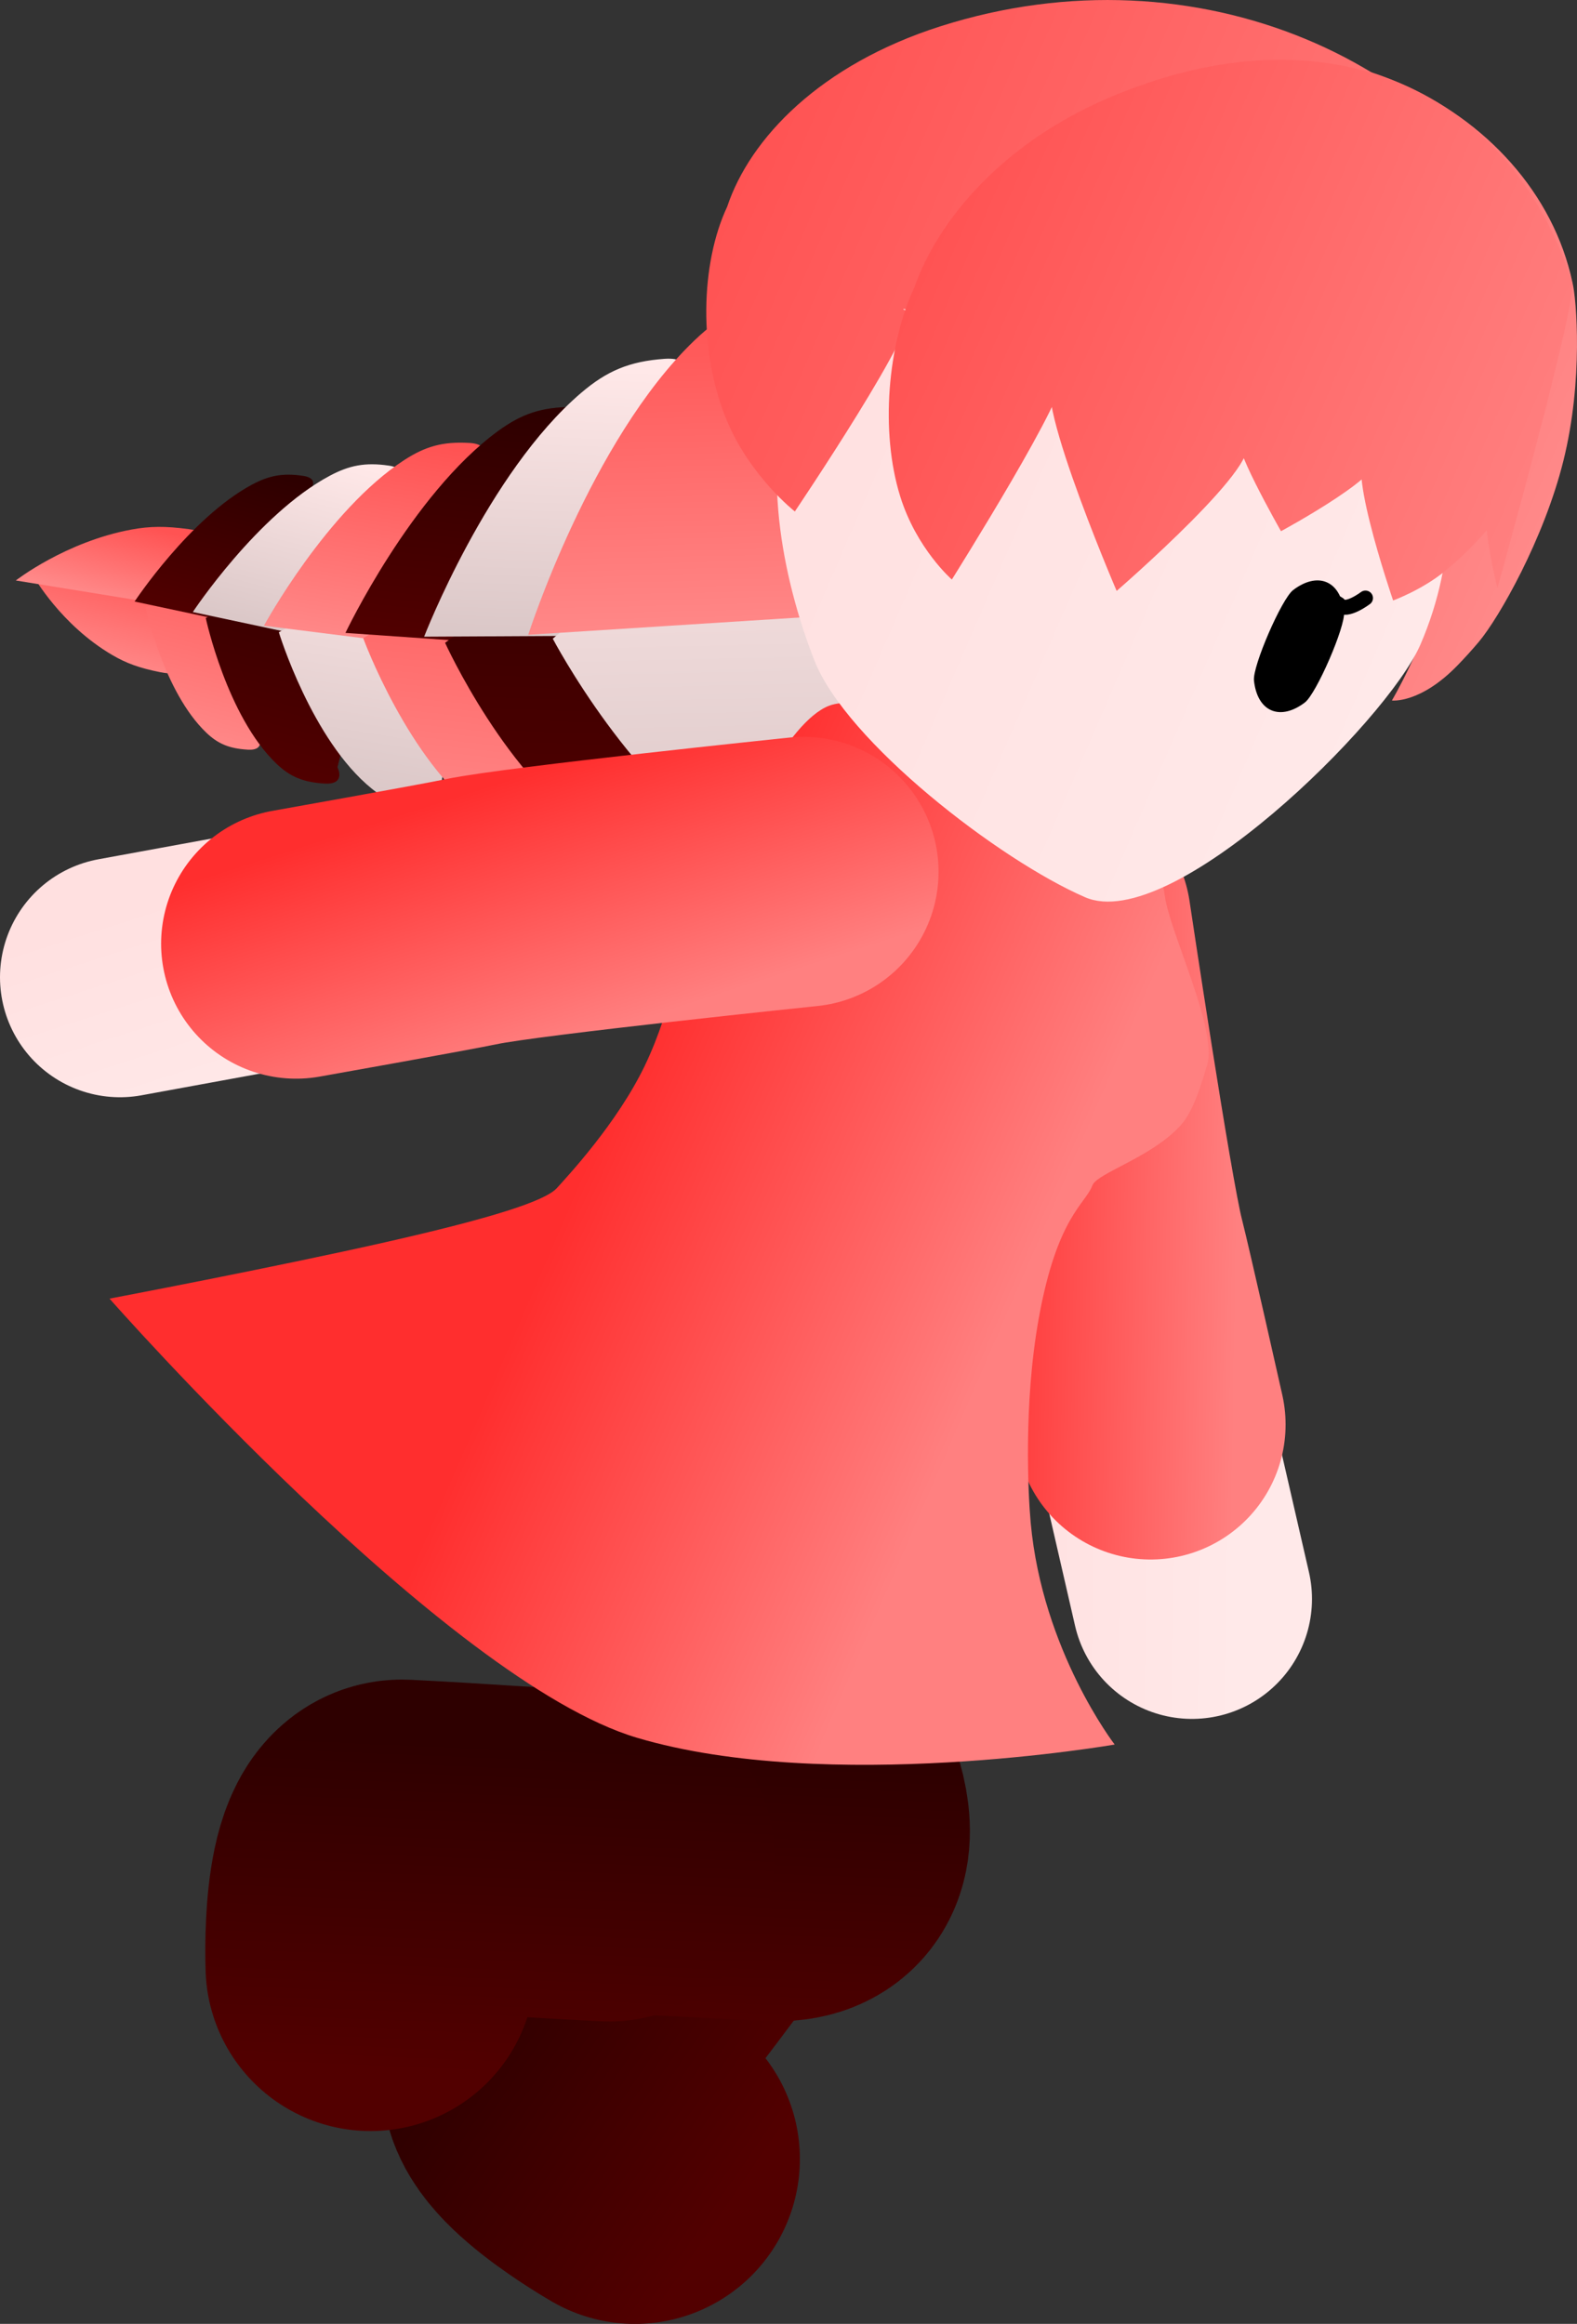 <svg version="1.1" xmlns="http://www.w3.org/2000/svg" xmlns:xlink="http://www.w3.org/1999/xlink" width="52.573" height="77.489" viewBox="0,0,52.573,77.489"><rect x="0" y="0" width="52.573" height="77.489" fill="#333333" stroke="none"/><defs><linearGradient x1="214.54" y1="160.85" x2="213.63" y2="164.405" gradientUnits="userSpaceOnUse" id="color-1"><stop offset="0" stop-color="#ff5353"/><stop offset="1" stop-color="#ff8989"/></linearGradient><linearGradient x1="214.502" y1="159.618" x2="213.843" y2="162.192" gradientUnits="userSpaceOnUse" id="color-2"><stop offset="0" stop-color="#ff5353"/><stop offset="1" stop-color="#ff8989"/></linearGradient><linearGradient x1="218.381" y1="159.747" x2="216.529" y2="166.987" gradientUnits="userSpaceOnUse" id="color-3"><stop offset="0" stop-color="#ff5353"/><stop offset="1" stop-color="#ff8989"/></linearGradient><linearGradient x1="218.618" y1="157.879" x2="217.295" y2="163.053" gradientUnits="userSpaceOnUse" id="color-4"><stop offset="0" stop-color="#2e0000"/><stop offset="1" stop-color="#520000"/></linearGradient><linearGradient x1="220.915" y1="159.644" x2="218.757" y2="168.077" gradientUnits="userSpaceOnUse" id="color-5"><stop offset="0" stop-color="#2e0000"/><stop offset="1" stop-color="#520000"/></linearGradient><linearGradient x1="221.187" y1="157.501" x2="219.645" y2="163.527" gradientUnits="userSpaceOnUse" id="color-6"><stop offset="0" stop-color="#ffe8e8"/><stop offset="1" stop-color="#d9c6c6"/></linearGradient><linearGradient x1="223.497" y1="159.379" x2="221.883" y2="169.035" gradientUnits="userSpaceOnUse" id="color-7"><stop offset="0" stop-color="#ffe8e8"/><stop offset="1" stop-color="#d9c6c6"/></linearGradient><linearGradient x1="223.599" y1="156.914" x2="222.446" y2="163.815" gradientUnits="userSpaceOnUse" id="color-8"><stop offset="0" stop-color="#ff5353"/><stop offset="1" stop-color="#ff8989"/></linearGradient><linearGradient x1="226.683" y1="158.685" x2="225.432" y2="170.019" gradientUnits="userSpaceOnUse" id="color-9"><stop offset="0" stop-color="#ff5353"/><stop offset="1" stop-color="#ff8989"/></linearGradient><linearGradient x1="226.642" y1="155.855" x2="225.748" y2="163.955" gradientUnits="userSpaceOnUse" id="color-10"><stop offset="0" stop-color="#2e0000"/><stop offset="1" stop-color="#520000"/></linearGradient><linearGradient x1="229.606" y1="157.777" x2="229.149" y2="170.849" gradientUnits="userSpaceOnUse" id="color-11"><stop offset="0" stop-color="#2e0000"/><stop offset="1" stop-color="#520000"/></linearGradient><linearGradient x1="229.312" y1="154.493" x2="228.985" y2="163.835" gradientUnits="userSpaceOnUse" id="color-12"><stop offset="0" stop-color="#ffe8e8"/><stop offset="1" stop-color="#d9c6c6"/></linearGradient><linearGradient x1="233.518" y1="156.38" x2="233.873" y2="171.611" gradientUnits="userSpaceOnUse" id="color-13"><stop offset="0" stop-color="#ffe8e8"/><stop offset="1" stop-color="#d9c6c6"/></linearGradient><linearGradient x1="232.962" y1="152.639" x2="233.215" y2="163.524" gradientUnits="userSpaceOnUse" id="color-14"><stop offset="0" stop-color="#ff5353"/><stop offset="1" stop-color="#ff8989"/></linearGradient><linearGradient x1="243.857" y1="184.199" x2="251.856" y2="184.337" gradientUnits="userSpaceOnUse" id="color-15"><stop offset="0" stop-color="#ffe0e0"/><stop offset="1" stop-color="#ffe9e9"/></linearGradient><linearGradient x1="242.617" y1="181.268" x2="251.616" y2="181.422" gradientUnits="userSpaceOnUse" id="color-16"><stop offset="0" stop-color="#ff2e2e"/><stop offset="1" stop-color="#ff8080"/></linearGradient><linearGradient x1="233.481" y1="199.3" x2="242.087" y2="205.195" gradientUnits="userSpaceOnUse" id="color-17"><stop offset="0" stop-color="#2e0000"/><stop offset="1" stop-color="#520000"/></linearGradient><linearGradient x1="227.417" y1="207.129" x2="236.433" y2="213.304" gradientUnits="userSpaceOnUse" id="color-18"><stop offset="0" stop-color="#2e0000"/><stop offset="1" stop-color="#520000"/></linearGradient><linearGradient x1="236.957" y1="201.106" x2="236.515" y2="211.597" gradientUnits="userSpaceOnUse" id="color-19"><stop offset="0" stop-color="#2e0000"/><stop offset="1" stop-color="#520000"/></linearGradient><linearGradient x1="226.881" y1="200.422" x2="226.418" y2="211.412" gradientUnits="userSpaceOnUse" id="color-20"><stop offset="0" stop-color="#2e0000"/><stop offset="1" stop-color="#520000"/></linearGradient><linearGradient x1="233.555" y1="172.518" x2="247.278" y2="178.463" gradientUnits="userSpaceOnUse" id="color-21"><stop offset="0" stop-color="#ff2e2e"/><stop offset="1" stop-color="#ff8080"/></linearGradient><linearGradient x1="233.555" y1="172.518" x2="247.278" y2="178.463" gradientUnits="userSpaceOnUse" id="color-22"><stop offset="0" stop-color="#ff0000"/><stop offset="1" stop-color="#ff5050"/></linearGradient><linearGradient x1="224.49" y1="169.31" x2="226.935" y2="176.927" gradientUnits="userSpaceOnUse" id="color-23"><stop offset="0" stop-color="#ffe0e0"/><stop offset="1" stop-color="#ffe9e9"/></linearGradient><linearGradient x1="227.29" y1="168.225" x2="230.041" y2="176.794" gradientUnits="userSpaceOnUse" id="color-24"><stop offset="0" stop-color="#ff2e2e"/><stop offset="1" stop-color="#ff8080"/></linearGradient><linearGradient x1="242.194" y1="150.108" x2="262.186" y2="158.768" gradientUnits="userSpaceOnUse" id="color-25"><stop offset="0" stop-color="#ff5353"/><stop offset="1" stop-color="#ff8989"/></linearGradient><linearGradient x1="241.453" y1="153.106" x2="260.796" y2="161.484" gradientUnits="userSpaceOnUse" id="color-26"><stop offset="0" stop-color="#000000"/><stop offset="1" stop-color="#313131"/></linearGradient><linearGradient x1="236.718" y1="155.068" x2="257.535" y2="164.085" gradientUnits="userSpaceOnUse" id="color-27"><stop offset="0" stop-color="#ffe0e0"/><stop offset="1" stop-color="#ffe9e9"/></linearGradient><linearGradient x1="236.868" y1="154.72" x2="257.686" y2="163.737" gradientUnits="userSpaceOnUse" id="color-28"><stop offset="0" stop-color="#ffd499"/><stop offset="1" stop-color="#ffd599"/></linearGradient><linearGradient x1="235.403" y1="147.167" x2="265.22" y2="160.083" gradientUnits="userSpaceOnUse" id="color-29"><stop offset="0" stop-color="#ff5353"/><stop offset="1" stop-color="#ff8989"/></linearGradient><linearGradient x1="234.893" y1="150.264" x2="263.742" y2="162.761" gradientUnits="userSpaceOnUse" id="color-30"><stop offset="0" stop-color="#000000"/><stop offset="1" stop-color="#313131"/></linearGradient><linearGradient x1="241.643" y1="149.87" x2="266.138" y2="160.48" gradientUnits="userSpaceOnUse" id="color-31"><stop offset="0" stop-color="#ff5353"/><stop offset="1" stop-color="#ff8989"/></linearGradient><linearGradient x1="241.008" y1="152.913" x2="264.708" y2="163.179" gradientUnits="userSpaceOnUse" id="color-32"><stop offset="0" stop-color="#000000"/><stop offset="1" stop-color="#313131"/></linearGradient></defs><g transform="translate(-210.335,-142.241)"><g data-paper-data="{&quot;isPaintingLayer&quot;:true}" fill-rule="nonzero" stroke-linejoin="miter" stroke-miterlimit="10" stroke-dasharray="" stroke-dashoffset="0" style="mix-blend-mode: normal"><g stroke="#000000" stroke-width="0" stroke-linecap="butt"><path d="M215.681,164.656c-0.708,-0.142 -1.139,-0.301 -1.604,-0.574c-1.713,-1.003 -2.621,-2.62 -2.621,-2.62l5.92,-0.257l-1.322,3.273c0,0 0.334,0.319 -0.373,0.177z" data-paper-data="{&quot;index&quot;:null}" fill="url(#color-1)"/><path d="M216.625,159.885c0.786,0.105 0.3,0.307 0.3,0.307l-0.046,2.381l-6.017,-0.976c0,0 1.661,-1.296 3.865,-1.7c0.599,-0.11 1.111,-0.118 1.897,-0.013z" data-paper-data="{&quot;index&quot;:null}" fill="url(#color-2)"/><path d="M218.592,167.238c-0.626,-0.037 -0.997,-0.2 -1.383,-0.57c-1.422,-1.361 -2.022,-4.17 -2.022,-4.17l5.439,-2.468l-1.668,6.743c0,0 0.26,0.503 -0.366,0.466z" data-paper-data="{&quot;index&quot;:null}" fill="url(#color-3)"/><path d="M220.425,158.106c0.667,0.097 0.178,0.564 0.178,0.564l-0.725,4.707l-5.056,-1.078c0,0 1.846,-2.793 3.917,-3.9c0.563,-0.301 1.02,-0.39 1.687,-0.293z" data-paper-data="{&quot;index&quot;:null}" fill="url(#color-4)"/><path d="M221.16,168.369c-0.729,-0.044 -1.161,-0.234 -1.611,-0.664c-1.656,-1.585 -2.355,-4.858 -2.355,-4.858l6.335,-2.875l-1.943,7.854c0,0 0.303,0.586 -0.426,0.542z" data-paper-data="{&quot;index&quot;:null}" fill="url(#color-5)"/><path d="M223.291,157.766c0.777,0.113 0.207,0.657 0.207,0.657l-0.845,5.482l-5.89,-1.256c0,0 2.15,-3.253 4.562,-4.542c0.655,-0.35 1.188,-0.454 1.965,-0.341z" data-paper-data="{&quot;index&quot;:null}" fill="url(#color-6)"/><path d="M224.603,169.134c-0.821,0.021 -1.323,-0.151 -1.869,-0.591c-2.007,-1.618 -3.103,-5.219 -3.103,-5.219l6.826,-3.826l-1.429,8.987c0,0 0.395,0.628 -0.425,0.648z" data-paper-data="{&quot;index&quot;:null}" fill="url(#color-7)"/><path d="M225.983,157.01c0.882,0.053 0.295,0.716 0.295,0.716l-0.424,6.225l-6.72,-0.846c0,0 2.099,-3.85 4.68,-5.525c0.701,-0.455 1.288,-0.622 2.169,-0.569z" data-paper-data="{&quot;index&quot;:null}" fill="url(#color-8)"/><path d="M228.602,169.957c-0.953,0.077 -1.549,-0.09 -2.211,-0.566c-2.439,-1.752 -3.947,-5.869 -3.947,-5.869l7.69,-4.892l-1.079,10.545c0,0 0.501,0.704 -0.453,0.782z" data-paper-data="{&quot;index&quot;:null}" fill="url(#color-9)"/><path d="M229.421,155.812c1.029,0.004 0.389,0.814 0.389,0.814l-0.089,7.267l-7.87,-0.548c0,0 2.192,-4.614 5.084,-6.729c0.786,-0.575 1.457,-0.807 2.486,-0.803z" data-paper-data="{&quot;index&quot;:null}" fill="url(#color-10)"/><path d="M232.769,170.506c-1.084,0.17 -1.779,0.03 -2.578,-0.457c-2.94,-1.794 -5.018,-6.374 -5.018,-6.374l8.376,-6.256l-0.329,12.154c0,0 0.633,0.763 -0.451,0.933z" data-paper-data="{&quot;index&quot;:null}" fill="url(#color-11)"/><path d="M232.487,154.206c1.177,-0.084 0.515,0.897 0.515,0.897l0.521,8.319l-9.049,0.049c0,0 2.111,-5.466 5.238,-8.133c0.85,-0.725 1.597,-1.048 2.774,-1.132z" data-paper-data="{&quot;index&quot;:null}" fill="url(#color-12)"/><path d="M238.06,170.966c-1.249,0.271 -2.067,0.156 -3.029,-0.357c-3.541,-1.887 -6.268,-7.071 -6.268,-7.071l9.315,-7.843l0.443,14.155c0,0 0.788,0.844 -0.461,1.115z" data-paper-data="{&quot;index&quot;:null}" fill="url(#color-13)"/><path d="M236.633,152.09c1.363,-0.177 0.66,1.009 0.66,1.009l1.171,9.638l-10.519,0.671c0,0 2.083,-6.499 5.538,-9.813c0.939,-0.9 1.786,-1.327 3.149,-1.504z" data-paper-data="{&quot;index&quot;:null}" fill="url(#color-14)"/></g><g fill="none" stroke-linecap="round"><path d="M250.073,195.557c0,0 -2.049,-8.929 -2.63,-11.414c-0.69,-2.948 -1.804,-11.164 -1.804,-11.164" stroke="url(#color-15)" stroke-width="8"/><path d="M248.693,189.742c0,0 -1.076,-4.795 -1.332,-5.799c-0.433,-1.694 -1.821,-10.995 -1.821,-10.995" stroke="url(#color-16)" stroke-width="9"/></g><g fill="none" stroke-linecap="round"><path d="M234.642,187.615c0,0 3.956,10.344 1.138,14.111c-1.98,2.647 -5.342,7.141 -7.119,9.515c-0.721,0.963 2.842,3.001 2.842,3.001" stroke="url(#color-17)" stroke-width="10.5"/><path d="M231.501,214.231c0,0 -3.563,-2.038 -2.842,-3.001c1.776,-2.374 1.825,-2.353 3.805,-5" stroke="url(#color-18)" stroke-width="11"/></g><g fill="none" stroke-linecap="round"><path d="M230.859,192.426c0,0 10.111,12.209 5.228,11.959c-3.43,-0.175 -9.256,-0.473 -12.333,-0.63c-1.249,-0.064 -1.076,4.054 -1.076,4.054" stroke="url(#color-19)" stroke-width="10.5"/><path d="M222.687,207.8c0,0 -0.172,-4.118 1.076,-4.054c3.077,0.157 3.457,0.226 6.887,0.401" stroke="url(#color-20)" stroke-width="11"/></g><path d="M228.883,181.875c0.375,-0.414 2.016,-2.171 2.94,-4.083c0.98,-2.029 1.247,-4.232 1.721,-5.194c1.473,-2.986 3.047,-6.296 4.434,-6.826c1.689,-0.646 10.592,1.683 11.191,6.352c0.151,1.175 1.77,4.463 1.408,5.633c-0.136,0.439 -0.417,1.5 -0.885,2.012c-0.983,1.076 -2.786,1.584 -2.941,2.002c-0.231,0.624 -1.177,1.033 -1.788,4.439c-0.514,2.863 -0.35,5.894 -0.267,6.808c0.388,4.263 2.799,7.394 2.799,7.394c0,0 -9.56,1.664 -15.924,-0.226c-6.364,-1.89 -17.585,-14.643 -17.585,-14.643c0,0 5.519,-1.046 9.247,-1.892c3.498,-0.794 5.234,-1.353 5.65,-1.777z" fill="url(#color-21)" stroke="url(#color-22)" stroke-width="0" stroke-linecap="butt"/><g fill="none" stroke-linecap="round"><path d="M214.335,174.828c0,0 9.012,-1.648 11.52,-2.118c2.976,-0.557 11.234,-1.303 11.234,-1.303" stroke="url(#color-23)" stroke-width="8"/><path d="M220.206,173.709c0,0 4.839,-0.86 5.852,-1.071c1.712,-0.357 11.066,-1.328 11.066,-1.328" stroke="url(#color-24)" stroke-width="9"/></g><g stroke-width="0" stroke-linecap="butt"><path d="M241.36,152.072c0.826,-2.26 2.817,-4.867 5.86,-6.557c6.531,-3.626 14.268,0.191 15.536,6.143c0.134,0.534 0.371,3.253 -0.303,5.954c-0.651,2.614 -2.148,5.231 -2.812,6.024c-0.234,0.279 -0.476,0.544 -0.717,0.793c-1.248,1.285 -2.187,1.17 -2.187,1.17c0,0 0.994,-1.684 1.477,-3.463c0.608,-2.238 0.451,-3.712 0.615,-3.671c0.703,0.174 -1.706,2.026 -1.706,2.026c0,0 -0.514,-3.194 0.227,-3.222c0.764,-0.029 -0.477,1.649 -1.67,2.795c-0.684,0.657 -1.524,1.065 -1.524,1.065c0,0 -1.183,-5.023 -0.274,-4.634c0.735,0.315 -2.73,2.641 -2.73,2.641c0,0 -1.33,-3.001 -0.878,-2.818c0.861,0.347 -3.886,5.119 -3.886,5.119c0,0 -2.273,-7.247 -1.107,-6.784c0.399,0.158 -3.511,6.783 -3.511,6.783c0,0 -0.927,-0.916 -1.269,-2.578c-0.425,-2.061 -0.008,-4.89 0.861,-6.785z" fill="url(#color-25)" stroke="url(#color-26)"/><path d="M251.814,148.756c2.872,1.244 4.966,3.545 6.029,6.256c1.063,2.712 1.095,5.836 -0.156,8.725c-1.108,2.558 -8.303,9.667 -11.175,8.423c-2.872,-1.244 -7.966,-5.188 -9.029,-7.9c-1.063,-2.713 -1.865,-6.651 -0.614,-9.54c1.251,-2.889 3.552,-5.002 6.258,-6.082c2.705,-1.079 5.815,-1.126 8.688,0.118z" fill="url(#color-27)" stroke="url(#color-28)"/><path d="M234.577,149.134c0.763,-2.287 3.11,-4.74 7.109,-6.016c8.584,-2.737 17.159,1.225 20.018,7.866c0.286,0.6 -4.632,6.513 -3.59,6.615c1.074,0.105 -6.397,-2.038 -5.042,-1.456c1.096,0.471 -14.223,-4.235 -12.491,-3.527c0.592,0.242 -3.748,6.68 -3.748,6.68c0,0 -1.474,-1.153 -2.256,-3.006c-0.97,-2.297 -0.888,-5.271 0.001,-7.158z" fill="url(#color-29)" stroke="url(#color-30)"/><path d="M240.813,151.835c0.797,-2.272 2.951,-4.809 6.432,-6.309c7.472,-3.219 13.503,-0.14 15.5,6.127c0.204,0.564 -2.489,10.194 -2.489,10.194c0,0 -0.874,-3.35 0.005,-3.318c0.906,0.032 -0.432,1.668 -1.757,2.757c-0.76,0.624 -1.726,0.978 -1.726,0.978c0,0 -1.82,-5.298 -0.707,-4.821c0.901,0.386 -3.031,2.511 -3.031,2.511c0,0 -1.829,-3.217 -1.276,-2.991c1.053,0.43 -4.203,4.982 -4.203,4.982c0,0 -3.3,-7.692 -1.874,-7.116c0.488,0.197 -3.62,6.736 -3.62,6.736c0,0 -1.178,-1.024 -1.722,-2.774c-0.675,-2.17 -0.412,-5.064 0.467,-6.956z" fill="url(#color-31)" stroke="url(#color-32)"/></g><g><path d="M255.142,162.65c0.05,0.48 -0.923,2.725 -1.307,3.016c-0.385,0.292 -0.788,0.401 -1.119,0.258c-0.331,-0.143 -0.527,-0.512 -0.577,-0.993c-0.05,-0.48 0.923,-2.725 1.307,-3.016c0.385,-0.292 0.788,-0.401 1.119,-0.258c0.331,0.143 0.527,0.512 0.577,0.993z" data-paper-data="{&quot;index&quot;:null}" fill="#000000" stroke="none" stroke-width="1.301" stroke-linecap="butt"/><path d="M255.856,162.183c0,0 -0.637,0.482 -0.856,0.241c-0.205,-0.225 -0.706,-0.066 -1.109,-0.143" data-paper-data="{&quot;index&quot;:null}" fill="none" stroke="#000000" stroke-width="0.5" stroke-linecap="round"/></g></g></g></svg><!--rotationCenter:29.664645000000007:37.75855045033629-->